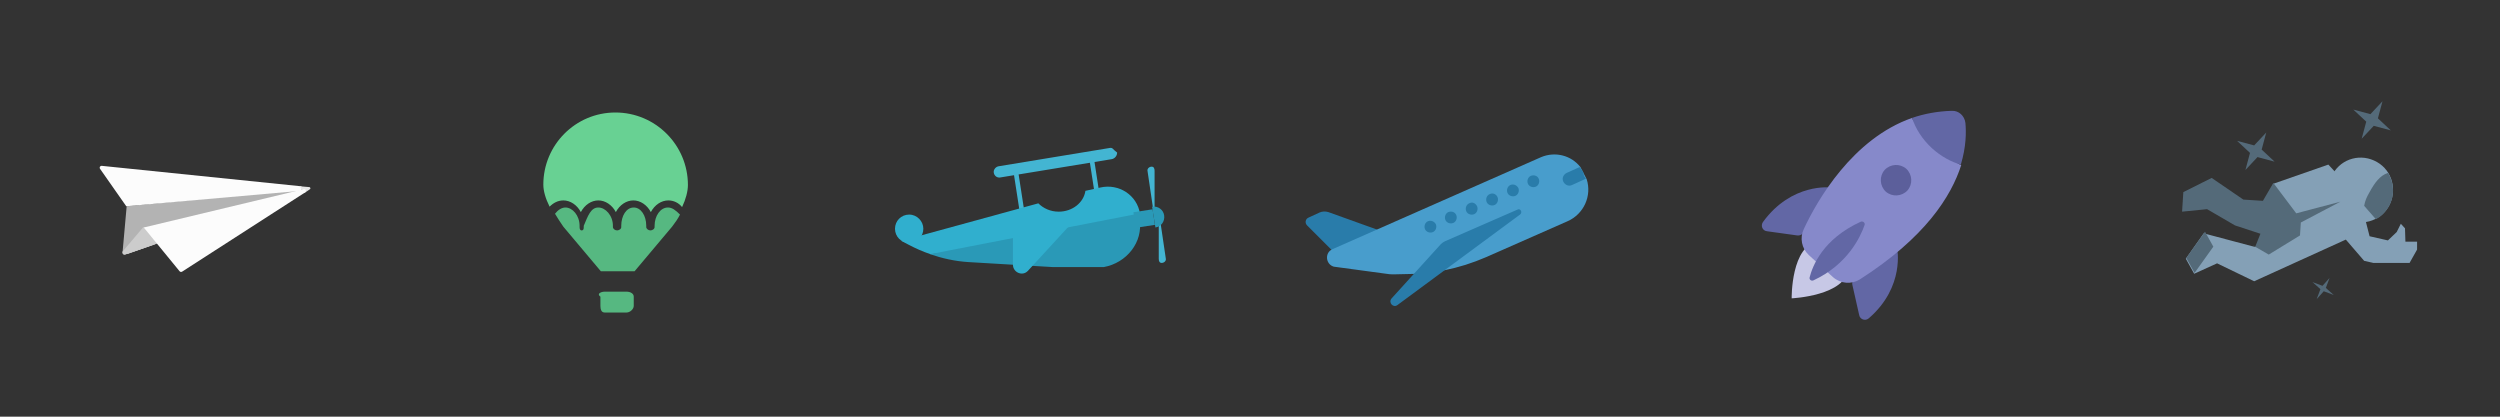 <?xml version="1.0" encoding="utf-8"?>
<!-- Generator: Adobe Illustrator 19.0.1, SVG Export Plug-In . SVG Version: 6.00 Build 0)  -->
<svg version="1.1" xmlns="http://www.w3.org/2000/svg" xmlns:xlink="http://www.w3.org/1999/xlink" x="0px" y="0px"
	 viewBox="143 51 600 100" style="enable-background:new 143 51 600 100;" xml:space="preserve">
<rect x="143" y="51" width="600" height="100" fill="#333333" stroke="none"/>
<style type="text/css">
	.st0{display:none;}
	.st1{display:inline;fill:#6BFFFF;stroke:#000000;stroke-width:0.972;stroke-miterlimit:10;}
	.st2{fill:#68D193;}
	.st3{fill:#56B881;}
	.st4{fill:#6267A5;}
	.st5{fill:#C7C8E6;}
	.st6{fill:#8689CA;}
	.st7{fill:#5C5F9B;}
	.st8{fill:#43B5D2;}
	.st9{fill:#30AFCE;}
	.st10{fill:#2A99B7;}
	.st11{fill:none;stroke:#2A99B7;stroke-width:3.772;stroke-miterlimit:10;}
	.st12{fill:#297CAA;}
	.st13{fill:#489DCC;}
	.st14{fill:#FCFCFC;}
	.st15{fill:#B3B3B3;}
	.st16{fill:#CCCCCC;}
	.st17{fill:#E6E6E6;}
	.st18{fill:#84A0B6;}
	.st19{fill:#546A79;}
</style>
<g id="Layer_2" class="st0">
	<rect x="143" y="51" class="st1" width="100" height="100"/>
	<rect x="242.7" y="51" class="st1" width="100" height="100"/>
	<rect x="343" y="51" class="st1" width="100" height="100"/>
	<rect x="443" y="51" class="st1" width="100" height="100"/>
	<rect x="542.7" y="51" class="st1" width="100" height="100"/>
	<rect x="643" y="51" class="st1" width="100" height="100"/>
</g>
<g id="Layer_1">
	<path class="st2" d="M290.7,78c-9.6,0-17.3,7.8-17.3,17.3c0,1.5,0.5,3.3,1.5,5.3c0.9-0.9,2-1.5,3.3-1.5c1.7,0,3.3,1.1,4.2,2.8
		c0.9-1.7,2.5-2.8,4.2-2.8s3.3,1.1,4.2,2.8c0.9-1.7,2.5-2.8,4.2-2.8s3.3,1.1,4.2,2.8c0.9-1.7,2.5-2.8,4.2-2.8c1.3,0,2.5,0.6,3.3,1.6
		c0.9-1.9,1.4-3.8,1.4-5.3C308.1,85.8,300.3,78,290.7,78"/>
	<path class="st3" d="M303.3,100.8c-1.8,0-3.2,2-3.2,4.4v0.3c0,0.5-0.6,0.8-1,0.8c-0.5,0-1-0.4-1-0.8v-0.3c0-2.5-1.3-4.4-3-4.4
		c-1.8,0-3,2-3,4.4v0.3c0,0.5-0.6,0.8-1,0.8c-0.5,0-1-0.4-1-0.8v-0.3c0-2.5-1.8-4.4-3.5-4.4c-1.8,0-2.5,2-3.5,4.4v0.3
		c0,0.5-0.1,0.8-0.5,0.8s-0.5-0.4-0.5-0.8v-0.3c0-2.5-1.7-4.4-3.4-4.4c-0.9,0-1.8,0.6-2.5,1.5c0.6,1,1.3,2.1,2,3.1l9,10.7h8.1
		l9-10.7c0.7-0.9,1.4-1.9,1.9-2.9C305.1,101.4,304.3,100.8,303.3,100.8 M288.1,121h5.3c0.8,0,1.7,0.4,1.7,1.2v2.2
		c0,0.8-0.9,1.6-1.7,1.6h-5.3c-0.8,0-1-0.8-1-1.6v-2.2C286.1,121.5,287.3,121,288.1,121"/>
	<path class="st4" d="M598.3,110.5c0,0,2,9.3-6.8,16.9c-0.8,0.7-2.1,0.3-2.3-0.8l-1.6-7.1c-0.2-0.7,0.1-1.4,0.7-1.8L598.3,110.5
		L598.3,110.5z"/>
	<path class="st5" d="M579.5,108.9c-6.7,0.9-6.5,13.7-6.5,13.7s13.1-0.6,13.6-7.2L579.5,108.9L579.5,108.9z"/>
	<path class="st4" d="M582.4,96c0,0-9.4-1.2-16.3,8.3c-0.6,0.9-0.1,2.1,1,2.2l7.2,1c0.7,0.1,1.4-0.3,1.7-0.8L582.4,96L582.4,96z"/>
	<path class="st6" d="M609.1,83.3c-2.4-2.2-6.5-1.6-7.2-4c-14.3,5-22.8,19.8-26,26.7c-1,2.1-0.5,4.6,1.2,6.2l5.8,5.3
		c1.8,1.6,4.4,1.8,6.4,0.6c15.8-10.1,22-20,24.4-27.5c-2.3-0.6-2.7-4.5-4.8-6.5"/>
	<path class="st4" d="M613.6,90.5c1.3-4.3,1.3-7.8,1.1-10c-0.2-1.7-1.6-3-3.3-2.9c-3.4,0.1-6.6,0.7-9.5,1.7c0.8,2.5,2.4,5.1,4.8,7.3
		C608.8,88.5,611.3,89.9,613.6,90.5"/>
	<path class="st7" d="M600.8,96.7c-1.4,1.5-3.7,1.6-5.2,0.3c-1.5-1.4-1.6-3.7-0.3-5.2c1.4-1.5,3.7-1.6,5.2-0.3
		C602,92.9,602.1,95.2,600.8,96.7"/>
	<path class="st4" d="M590.5,105c-1,2.9-4.1,9.5-12.3,13.3c-0.5,0.2-1-0.2-0.9-0.7c0.7-2.7,3.1-9.2,12.3-13.4
		C590.1,104,590.7,104.5,590.5,105"/>
	<g>
		<path class="st8" d="M419.4,91c-0.6,0-1.1,0.5-1,1l1.7,11.5V92C420.1,91.4,419.9,91,419.4,91 M421.8,114.1c0.6,0,1.1-0.5,1-1
			l-1.7-11.5v11.5C421.1,113.7,421.3,114.1,421.8,114.1 M407.1,106.4l1.1-0.2l-2.7-17.5l-1.1,0.2L407.1,106.4z M389,110.1l1.1-0.2
			l-2.7-17.5l-1.1,0.2L389,110.1z"/>
		<path class="st9" d="M357.8,105.9c0,1.9,1.5,3.4,3.4,3.4s3.4-1.5,3.4-3.4c0-1.8-1.5-3.4-3.4-3.4S357.8,104,357.8,105.9"/>
		<path class="st9" d="M392.2,99.8c1.2,1.2,2.9,2,4.9,2c3.3,0,6-2.2,6.4-5l3.6-0.8c4.4-1,8.8,1.8,9.5,6.3L387,110l-20.7,2
			c-1.8-0.6-3.6-1.4-5.3-2.3l-1.7-0.9L392.2,99.8L392.2,99.8z"/>
		<path class="st10" d="M416.1,102.3l0.4,1.4c0.9,5.4-3.1,10.4-8.6,11.4h-12.2l-20.3-1.2c-3.2-0.2-6.3-0.9-9.2-1.9l34.5-6.7l15.4-3
			V102"/>
		<path class="st9" d="M399.8,105l-10.1,11c-1.3,1.4-3.6,0.4-3.6-1.5V108"/>
		<path class="st11" d="M415.3,103.8l4.6-0.7"/>
		<path class="st10" d="M420.3,105.6c1.4-0.2,2.3-1.5,2.1-2.9s-1.5-2.3-2.9-2.1"/>
		<path class="st8" d="M383,93.6l26.8-4.4c0.7-0.1,1.3-0.8,1.3-1.5v-0.1c-1-0.7-1-1.2-1.7-1.1l-26.7,4.4c-0.7,0.1-1.3,0.8-1.2,1.5
			C381.6,93.2,382.3,93.7,383,93.6"/>
	</g>
	<path class="st12" d="M462.8,111.2l-6.1-6.1c-0.6-0.6-0.4-1.6,0.4-1.9l2.6-1.2c0.7-0.3,1.4-0.3,2.1-0.1l12.8,4.6L462.8,111.2
		L462.8,111.2z"/>
	<path class="st13" d="M522.3,91.1c-2.2-2.8-6-3.8-9.4-2.4l-50.1,22.1c-1.9,0.8-1.7,3.6,0.3,4.2l13.3,1.8c0.8,0.1,2.3,0,3.1,0
		c7.1,0,13.5-1.2,20.2-4.1l19.5-8.6c3.9-1.7,5.9-6.1,4.6-10.1"/>
	<path class="st12" d="M523.1,92.9c0-0.7-0.6-1.3-1-1.8l-3.1,1.4c-0.8,0.4-1.2,1.3-0.8,2.1s1.3,1.2,2.1,0.8l3.3-1.5
		c-0.1-0.3-0.5-0.6-0.5-0.9V92.9L523.1,92.9z M507.2,101.3l-17.4,7.6c-0.4,0.2-0.7,0.4-1,0.7l-11.8,13c-0.9,1,0.4,2.4,1.4,1.6
		l29.4-21.7C508.5,102,507.9,100.9,507.2,101.3 M487.6,104.8c0.3,0.7,0,1.6-0.7,1.9c-0.7,0.3-1.6,0-1.9-0.7c-0.3-0.7,0-1.6,0.7-1.9
		C486.4,103.8,487.2,104.1,487.6,104.8 M492.5,102.6c0.3,0.7,0,1.6-0.7,1.9c-0.7,0.3-1.6,0-1.9-0.7s0-1.6,0.7-1.9
		C491.4,101.6,492.2,101.9,492.5,102.6 M497.5,100.5c0.3,0.7,0,1.6-0.7,1.9c-0.7,0.3-1.6,0-1.9-0.7s0-1.6,0.7-1.9
		C496.3,99.4,497.1,99.7,497.5,100.5 M502.4,98.3c0.3,0.7,0,1.6-0.7,1.9c-0.7,0.3-1.6,0-1.9-0.7s0-1.6,0.7-1.9
		C501.3,97.2,502.1,97.6,502.4,98.3 M507.4,96.1c0.3,0.7,0,1.6-0.7,1.9c-0.7,0.3-1.6,0-1.9-0.7c-0.3-0.7,0-1.6,0.7-1.9
		C506.2,95.1,507,95.4,507.4,96.1 M512.3,93.9c0.3,0.7,0,1.6-0.7,1.9c-0.7,0.3-1.6,0-1.9-0.7s0-1.6,0.7-1.9
		C511.2,92.9,512,93.2,512.3,93.9"/>
	<path class="st14" d="M173.1,111.2l4-5.7c0.2-0.3,0.5-0.3,0.7,0l2.7,3.4c0.2,0.2,0.1,0.6-0.2,0.7l-6.6,2.3
		C173.2,112,172.8,111.6,173.1,111.2"/>
	<path class="st15" d="M173,112.1l42.4-14.9c0.5-0.2,0.3-0.9-0.2-0.8l-41.8,4.1l-1,11.2C172.4,111.9,172.7,112.2,173,112.1"/>
	<path class="st14" d="M167,91.5c-0.2-0.3,0-0.7,0.4-0.7l47.8,4.9c0.5,0.1,0.3,1-0.2,1.1l-41.7,3.7"/>
	<path class="st16" d="M173,112.1l9.9-3.5l-5.5-3.1l-5,5.9C172.3,111.8,172.6,112.2,173,112.1"/>
	<path class="st17" d="M214.9,95.7l2.3,0.2c0.3,0,0.4,0.4,0.2,0.5l-1.3,0.9L214.9,95.7z"/>
	<path class="st14" d="M186.1,116.1c0.2,0.2,0.4,0.2,0.6,0.1l29.5-19c0.4-0.3,0.2-0.9-0.3-0.8l-38.4,9.2"/>
	<path class="st18" d="M716.3,100.5c-2.1,3.7-6.8,5-10.6,2.8c-3.7-2.1-5-6.8-2.8-10.6c2.1-3.7,6.8-5,10.6-2.8
		C717.2,92,718.4,96.8,716.3,100.5L716.3,100.5z"/>
	<path class="st19" d="M716.1,92.5c-1.9,0.6-3.2,2.4-4.4,4.6c-0.7,1.2-1.1,2.1-1.3,3.3l2.8,3.2c1.3-0.6,2.3-1.7,3.1-3
		C717.8,97.9,717.6,94.8,716.1,92.5L716.1,92.5z"/>
	<path class="st18" d="M701.8,90.5l-13.2,4.6l-1.9,4.6l-0.5,7.9l-1.9,2.7l-12.4-3.3l-4.3,6.1l2,3.6l5.5-2.5l8.9,4.3l22-10l4.4,5.1
		l2.2,0.5h2.5h2.1h4.1l1.8-3.2V109h-2.8l-0.1-3.2l-1-1.1l-1,2l-2.1,2l-4.4-1l-1.2-4.7l-3-2.7l0.8-2.8L701.8,90.5L701.8,90.5z"/>
	<path class="st19" d="M704.7,99.4l-10.6,2.8l-5.5-7.3l-2.5,4.3l-4.7-0.3l-7.6-5.2l-6.8,3.4l-0.3,4.7l6-0.6l6.7,3.9l6.1,2l-1.2,3
		l-0.6-0.2l3.8,2.2l7.5-4.6l0.2-3.1L704.7,99.4L704.7,99.4z M672.2,106.6l2,3.6l-4.5,6.3l-2-3.6L672.2,106.6z M679.9,84.8l4.1,1.1
		l2.9-3.1l-1.1,4.1l3.1,2.9l-4.1-1.1l-2.9,3.1l1.1-4.1L679.9,84.8L679.9,84.8z M698,118.7l2.4,0.9l1.7-1.9l-0.9,2.4l1.9,1.7
		l-2.4-0.9l-1.7,1.9l0.9-2.4L698,118.7L698,118.7z M707.8,77.3l4.1,1.1l2.9-3.1l-1.1,4.1l3.1,2.9l-4.1-1.1l-2.9,3.1l1.1-4.1
		L707.8,77.3z"/>
</g>
</svg>
